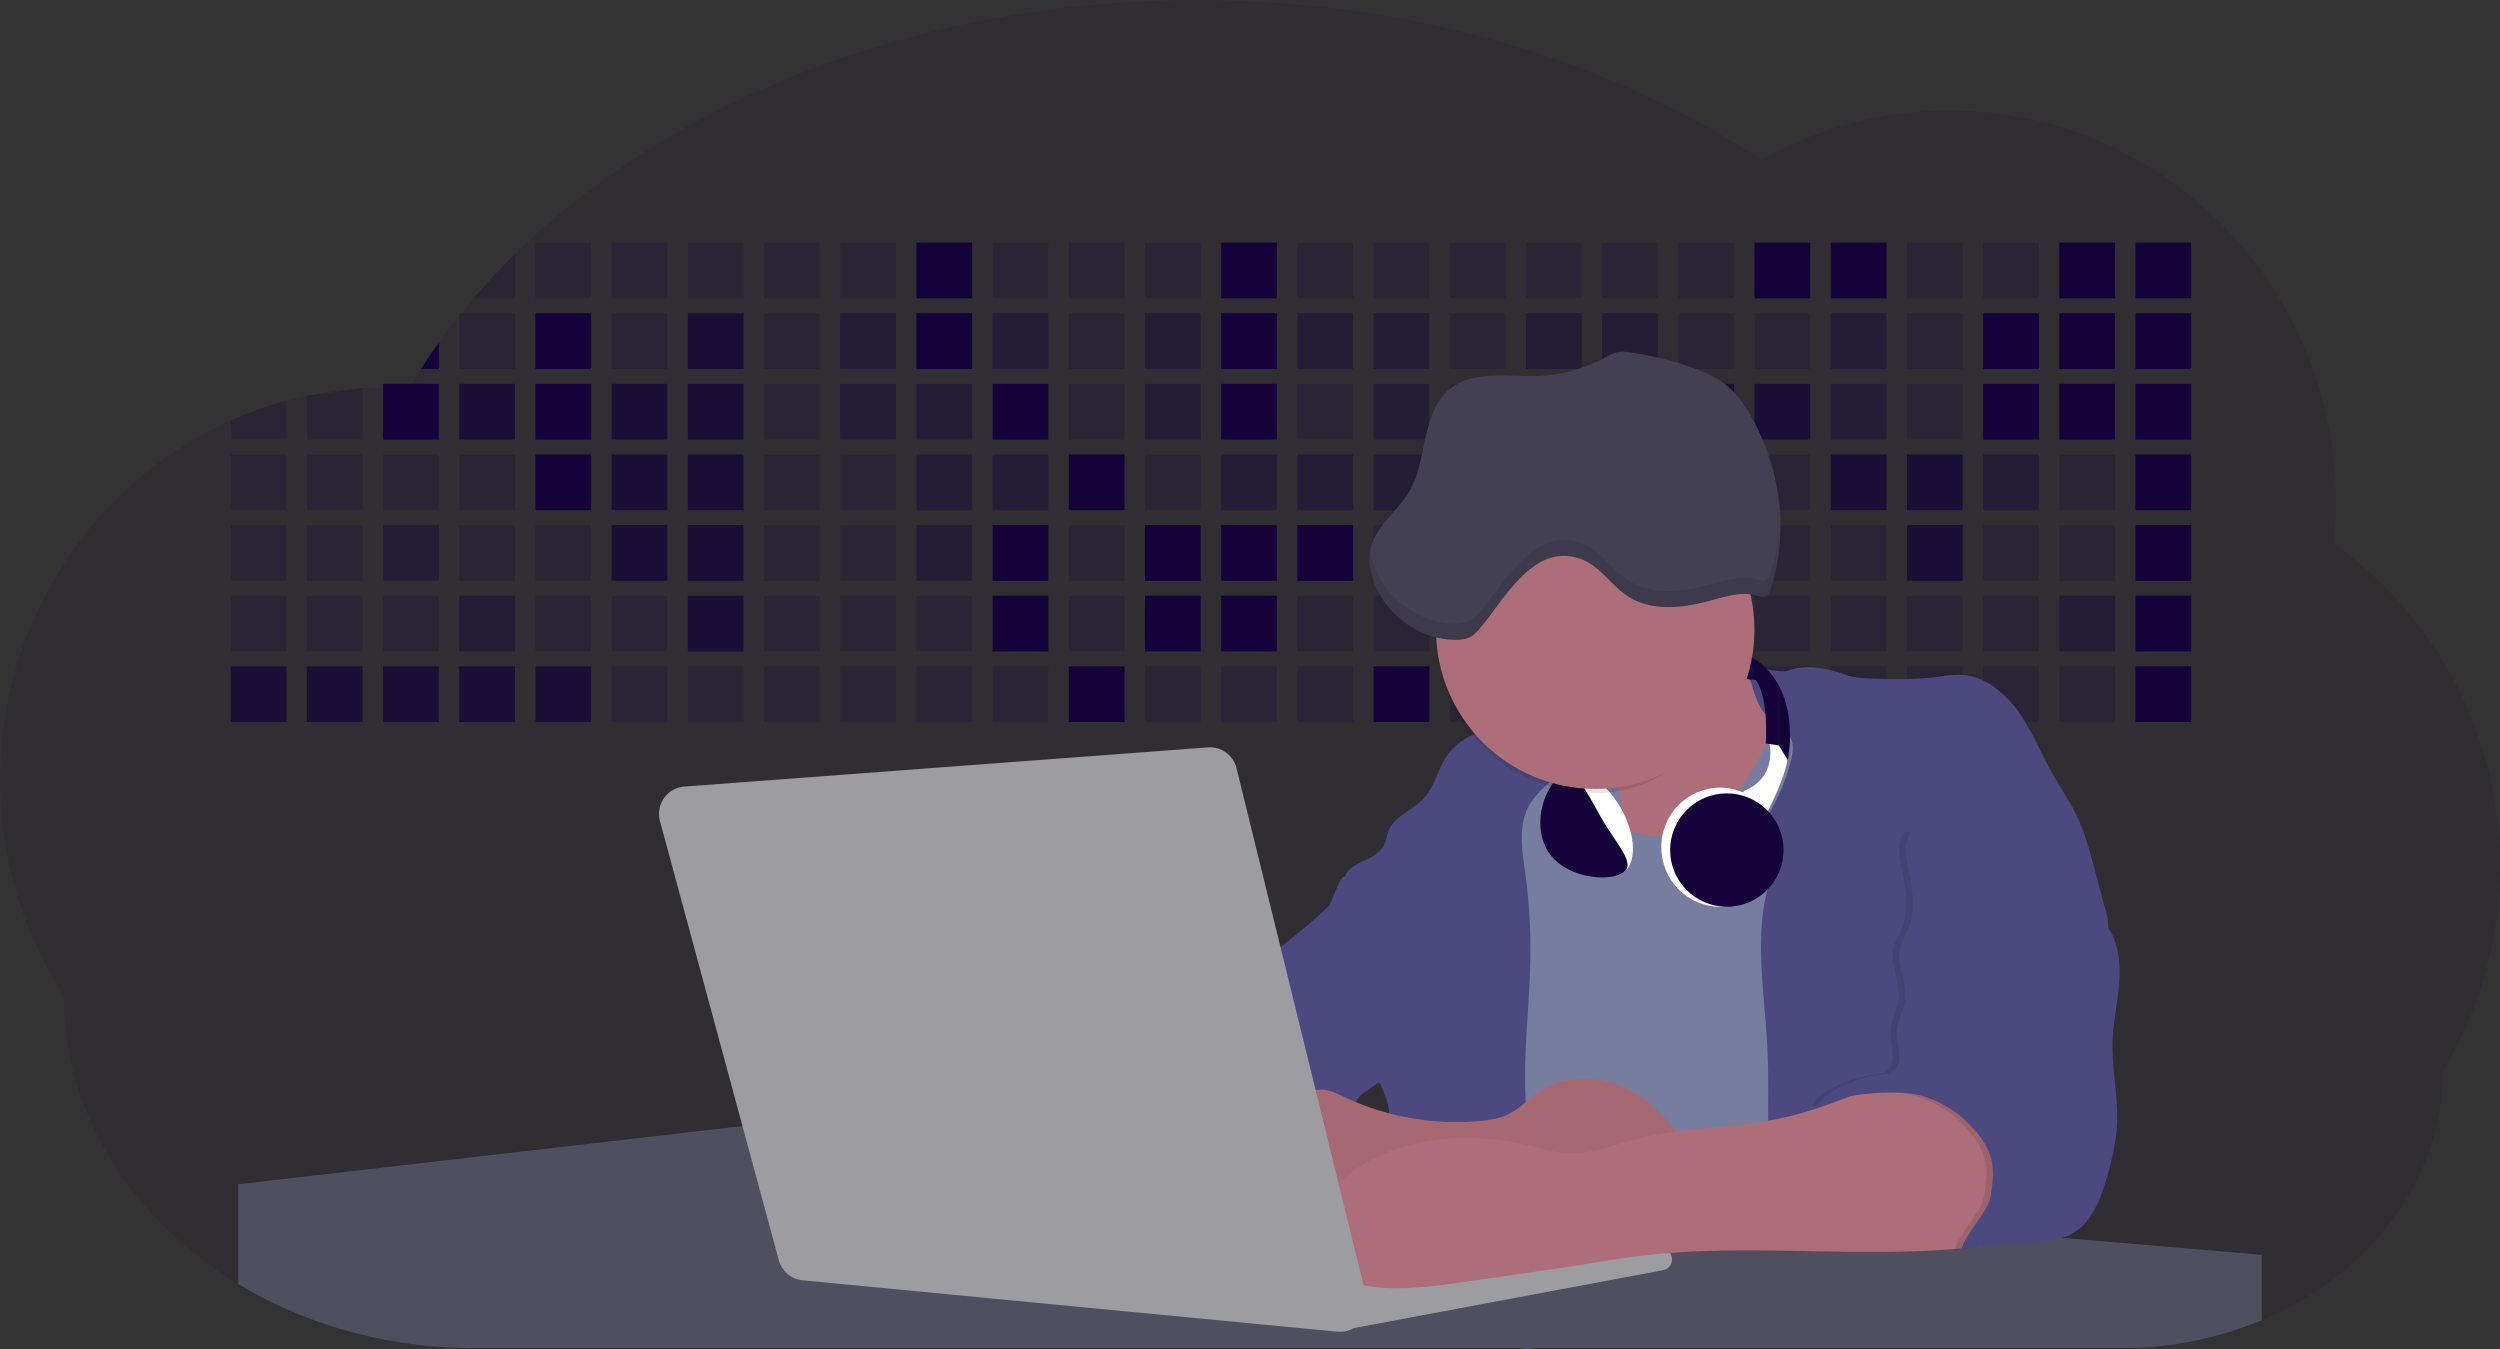 <svg id="aa7bae02-e79e-4d6b-a496-aba15f39787c" data-name="Layer 1" xmlns="http://www.w3.org/2000/svg" width="1144" height="617.32" viewBox="0 0 1144 617.32"><rect x="0" y="0" width="1144" height="617.32" fill="#333333" stroke="none"/><title>developer activity</title><path d="M1172,537.57a181.92,181.92,0,0,1-6.85,49.6,180.06,180.06,0,0,1-19.27,44.28c0,50.1-33.82,93.4-82.91,114a167.3,167.3,0,0,1-64.73,12.8H245.17c-40.25,0-77.55-10.86-108.14-29.36A185.76,185.76,0,0,1,112.2,711c-34-29.22-55.08-69.6-55.08-114.2A180.5,180.5,0,0,1,28,498.08c0-73.36,43.39-136.44,105.55-164.29a174.52,174.52,0,0,1,25.51-9.12q4.63-1.26,9.36-2.26a175.39,175.39,0,0,1,25.51-3.5q4.65-.29,9.35-.33H205c3.46,0,6.89.12,10.3.32l1.12-1.9q2.06-3.44,4.22-6.81,3.9-6.14,8.18-12.1,4.48-6.29,9.35-12.38l.83-1q2.76-3.44,5.64-6.8,9-10.49,19-20.35c72.11-70.68,185.08-116.18,312.08-116.18,98.82,0,189.15,27.55,258.34,73.07A174.18,174.18,0,0,1,920,191.86c97.74,0,177,80.37,177,179.51a184.9,184.9,0,0,1-1,18.78A180,180,0,0,1,1172,537.57Z" transform="translate(-28 -141.34)" fill="#15023a" opacity="0.1"/><path d="M263.66,257.52v20.35h-19Q253.59,267.39,263.66,257.52Z" transform="translate(-28 -141.34)" fill="#15023a" opacity="0.2"/><rect x="245.02" y="111.02" width="25.51" height="25.51" fill="#15023a" opacity="0.2"/><rect x="279.88" y="111.02" width="25.51" height="25.51" fill="#15023a" opacity="0.2"/><rect x="314.75" y="111.02" width="25.51" height="25.51" fill="#15023a" opacity="0.2"/><rect x="349.61" y="111.02" width="25.51" height="25.51" fill="#15023a" opacity="0.2"/><rect x="384.48" y="111.02" width="25.51" height="25.51" fill="#15023a" opacity="0.2"/><rect x="419.35" y="111.02" width="25.51" height="25.51" fill="#15023a"/><rect x="454.21" y="111.02" width="25.51" height="25.51" fill="#15023a" opacity="0.2"/><rect x="489.08" y="111.02" width="25.51" height="25.51" fill="#15023a" opacity="0.2"/><rect x="523.94" y="111.02" width="25.51" height="25.51" fill="#15023a" opacity="0.2"/><rect x="558.81" y="111.02" width="25.51" height="25.51" fill="#15023a"/><rect x="593.68" y="111.02" width="25.51" height="25.51" fill="#15023a" opacity="0.2"/><rect x="628.54" y="111.02" width="25.51" height="25.51" fill="#15023a" opacity="0.2"/><rect x="663.41" y="111.02" width="25.51" height="25.51" fill="#15023a" opacity="0.2"/><rect x="698.28" y="111.02" width="25.51" height="25.51" fill="#15023a" opacity="0.2"/><rect x="733.14" y="111.02" width="25.51" height="25.51" fill="#15023a" opacity="0.2"/><rect x="768.01" y="111.02" width="25.51" height="25.51" fill="#15023a" opacity="0.2"/><rect x="802.87" y="111.02" width="25.51" height="25.51" fill="#15023a"/><rect x="837.74" y="111.02" width="25.51" height="25.51" fill="#15023a"/><rect x="872.61" y="111.02" width="25.51" height="25.51" fill="#15023a" opacity="0.2"/><rect x="907.47" y="111.02" width="25.51" height="25.51" fill="#15023a" opacity="0.2"/><rect x="942.34" y="111.02" width="25.51" height="25.51" fill="#15023a"/><rect x="977.2" y="111.02" width="25.51" height="25.51" fill="#15023a"/><path d="M228.8,298.08v12.1h-8.18Q224.52,304,228.8,298.08Z" transform="translate(-28 -141.34)" fill="#15023a"/><rect x="210.15" y="143.33" width="25.51" height="25.51" fill="#15023a" opacity="0.2"/><rect x="245.02" y="143.33" width="25.51" height="25.51" fill="#15023a"/><rect x="279.88" y="143.33" width="25.51" height="25.51" fill="#15023a" opacity="0.2"/><rect x="314.75" y="143.33" width="25.51" height="25.51" fill="#15023a" opacity="0.7"/><rect x="349.61" y="143.33" width="25.51" height="25.51" fill="#15023a" opacity="0.2"/><rect x="384.48" y="143.33" width="25.51" height="25.51" fill="#15023a" opacity="0.4"/><rect x="419.35" y="143.33" width="25.51" height="25.51" fill="#15023a"/><rect x="454.21" y="143.33" width="25.51" height="25.51" fill="#15023a" opacity="0.4"/><rect x="489.08" y="143.33" width="25.51" height="25.51" fill="#15023a" opacity="0.2"/><rect x="523.94" y="143.33" width="25.51" height="25.51" fill="#15023a" opacity="0.4"/><rect x="558.81" y="143.33" width="25.51" height="25.51" fill="#15023a"/><rect x="593.68" y="143.33" width="25.51" height="25.51" fill="#15023a" opacity="0.4"/><rect x="628.54" y="143.33" width="25.51" height="25.51" fill="#15023a" opacity="0.4"/><rect x="663.41" y="143.33" width="25.51" height="25.51" fill="#15023a" opacity="0.2"/><rect x="698.28" y="143.33" width="25.51" height="25.51" fill="#15023a" opacity="0.4"/><rect x="733.14" y="143.33" width="25.51" height="25.51" fill="#15023a" opacity="0.4"/><rect x="768.01" y="143.33" width="25.51" height="25.51" fill="#15023a" opacity="0.2"/><rect x="802.87" y="143.33" width="25.51" height="25.51" fill="#15023a" opacity="0.2"/><rect x="837.74" y="143.33" width="25.51" height="25.51" fill="#15023a" opacity="0.4"/><rect x="872.61" y="143.33" width="25.51" height="25.51" fill="#15023a" opacity="0.2"/><rect x="907.47" y="143.33" width="25.51" height="25.51" fill="#15023a"/><rect x="942.34" y="143.33" width="25.51" height="25.51" fill="#15023a"/><rect x="977.2" y="143.33" width="25.51" height="25.51" fill="#15023a"/><path d="M159.06,324.67V342.5H133.55v-8.71A174.52,174.52,0,0,1,159.06,324.67Z" transform="translate(-28 -141.34)" fill="#15023a" opacity="0.2"/><polygon points="165.93 177.57 165.93 201.16 140.42 201.16 140.42 181.07 165.93 177.57" fill="#15023a" opacity="0.2"/><rect x="175.28" y="175.65" width="25.51" height="25.51" fill="#15023a"/><rect x="210.15" y="175.65" width="25.51" height="25.51" fill="#15023a" opacity="0.7"/><rect x="245.02" y="175.65" width="25.51" height="25.51" fill="#15023a"/><rect x="279.88" y="175.65" width="25.51" height="25.51" fill="#15023a" opacity="0.7"/><rect x="314.75" y="175.65" width="25.51" height="25.51" fill="#15023a" opacity="0.7"/><rect x="349.61" y="175.65" width="25.51" height="25.51" fill="#15023a" opacity="0.2"/><rect x="384.48" y="175.65" width="25.51" height="25.51" fill="#15023a" opacity="0.4"/><rect x="419.35" y="175.65" width="25.51" height="25.51" fill="#15023a" opacity="0.4"/><rect x="454.21" y="175.65" width="25.51" height="25.51" fill="#15023a"/><rect x="489.08" y="175.65" width="25.51" height="25.51" fill="#15023a" opacity="0.2"/><rect x="523.94" y="175.65" width="25.51" height="25.51" fill="#15023a" opacity="0.4"/><rect x="558.81" y="175.65" width="25.51" height="25.51" fill="#15023a"/><rect x="593.68" y="175.65" width="25.51" height="25.51" fill="#15023a" opacity="0.2"/><rect x="628.54" y="175.65" width="25.51" height="25.51" fill="#15023a" opacity="0.4"/><rect x="663.41" y="175.65" width="25.51" height="25.51" fill="#15023a" opacity="0.2"/><rect x="698.28" y="175.65" width="25.51" height="25.51" fill="#15023a"/><rect x="733.14" y="175.65" width="25.51" height="25.51" fill="#15023a" opacity="0.2"/><rect x="768.01" y="175.65" width="25.51" height="25.51" fill="#15023a" opacity="0.7"/><rect x="802.87" y="175.65" width="25.51" height="25.51" fill="#15023a" opacity="0.7"/><rect x="837.74" y="175.65" width="25.51" height="25.51" fill="#15023a" opacity="0.4"/><rect x="872.61" y="175.65" width="25.51" height="25.51" fill="#15023a" opacity="0.2"/><rect x="907.47" y="175.65" width="25.51" height="25.51" fill="#15023a"/><rect x="942.34" y="175.65" width="25.51" height="25.51" fill="#15023a"/><rect x="977.2" y="175.65" width="25.51" height="25.51" fill="#15023a"/><rect x="105.55" y="207.96" width="25.51" height="25.51" fill="#15023a" opacity="0.2"/><rect x="140.42" y="207.96" width="25.51" height="25.51" fill="#15023a" opacity="0.2"/><rect x="175.28" y="207.96" width="25.51" height="25.51" fill="#15023a" opacity="0.2"/><rect x="210.15" y="207.96" width="25.51" height="25.51" fill="#15023a" opacity="0.2"/><rect x="245.02" y="207.96" width="25.51" height="25.51" fill="#15023a"/><rect x="279.88" y="207.96" width="25.51" height="25.51" fill="#15023a" opacity="0.7"/><rect x="314.75" y="207.96" width="25.51" height="25.51" fill="#15023a" opacity="0.7"/><rect x="349.61" y="207.96" width="25.51" height="25.51" fill="#15023a" opacity="0.2"/><rect x="384.48" y="207.96" width="25.51" height="25.51" fill="#15023a" opacity="0.2"/><rect x="419.35" y="207.96" width="25.51" height="25.51" fill="#15023a" opacity="0.4"/><rect x="454.21" y="207.96" width="25.51" height="25.51" fill="#15023a" opacity="0.4"/><rect x="489.08" y="207.96" width="25.51" height="25.51" fill="#15023a"/><rect x="523.94" y="207.96" width="25.51" height="25.51" fill="#15023a" opacity="0.2"/><rect x="558.81" y="207.96" width="25.51" height="25.51" fill="#15023a" opacity="0.4"/><rect x="593.68" y="207.96" width="25.51" height="25.51" fill="#15023a" opacity="0.4"/><rect x="628.54" y="207.96" width="25.51" height="25.51" fill="#15023a" opacity="0.4"/><rect x="663.41" y="207.96" width="25.51" height="25.51" fill="#15023a" opacity="0.4"/><rect x="698.28" y="207.96" width="25.51" height="25.51" fill="#15023a" opacity="0.2"/><rect x="733.14" y="207.96" width="25.51" height="25.51" fill="#15023a" opacity="0.2"/><rect x="768.01" y="207.96" width="25.51" height="25.51" fill="#15023a" opacity="0.2"/><rect x="802.87" y="207.96" width="25.51" height="25.51" fill="#15023a" opacity="0.2"/><rect x="837.74" y="207.96" width="25.51" height="25.51" fill="#15023a" opacity="0.7"/><rect x="872.61" y="207.96" width="25.51" height="25.51" fill="#15023a" opacity="0.7"/><rect x="907.47" y="207.96" width="25.51" height="25.51" fill="#15023a" opacity="0.4"/><rect x="942.34" y="207.96" width="25.51" height="25.51" fill="#15023a" opacity="0.2"/><rect x="977.2" y="207.96" width="25.51" height="25.51" fill="#15023a"/><rect x="105.55" y="240.28" width="25.51" height="25.51" fill="#15023a" opacity="0.2"/><rect x="140.42" y="240.28" width="25.51" height="25.51" fill="#15023a" opacity="0.2"/><rect x="175.28" y="240.28" width="25.51" height="25.51" fill="#15023a" opacity="0.4"/><rect x="210.15" y="240.28" width="25.51" height="25.51" fill="#15023a" opacity="0.2"/><rect x="245.02" y="240.28" width="25.51" height="25.51" fill="#15023a" opacity="0.2"/><rect x="279.88" y="240.28" width="25.51" height="25.51" fill="#15023a" opacity="0.7"/><rect x="314.75" y="240.28" width="25.51" height="25.51" fill="#15023a" opacity="0.7"/><rect x="349.61" y="240.28" width="25.51" height="25.51" fill="#15023a" opacity="0.2"/><rect x="384.48" y="240.28" width="25.51" height="25.51" fill="#15023a" opacity="0.2"/><rect x="419.35" y="240.28" width="25.51" height="25.51" fill="#15023a" opacity="0.4"/><rect x="454.21" y="240.28" width="25.51" height="25.51" fill="#15023a"/><rect x="489.08" y="240.28" width="25.51" height="25.51" fill="#15023a" opacity="0.2"/><rect x="523.94" y="240.28" width="25.51" height="25.51" fill="#15023a"/><rect x="558.81" y="240.28" width="25.51" height="25.51" fill="#15023a"/><rect x="593.68" y="240.28" width="25.51" height="25.51" fill="#15023a"/><rect x="628.54" y="240.28" width="25.51" height="25.51" fill="#15023a" opacity="0.2"/><rect x="663.41" y="240.28" width="25.51" height="25.51" fill="#15023a"/><rect x="698.28" y="240.28" width="25.51" height="25.51" fill="#15023a" opacity="0.2"/><rect x="733.14" y="240.28" width="25.51" height="25.51" fill="#15023a" opacity="0.2"/><rect x="768.01" y="240.28" width="25.51" height="25.51" fill="#15023a" opacity="0.2"/><rect x="802.87" y="240.28" width="25.51" height="25.51" fill="#15023a" opacity="0.2"/><rect x="837.74" y="240.28" width="25.51" height="25.51" fill="#15023a" opacity="0.2"/><rect x="872.61" y="240.28" width="25.51" height="25.51" fill="#15023a" opacity="0.7"/><rect x="907.47" y="240.28" width="25.51" height="25.51" fill="#15023a" opacity="0.2"/><rect x="942.34" y="240.28" width="25.51" height="25.51" fill="#15023a" opacity="0.2"/><rect x="977.2" y="240.28" width="25.51" height="25.51" fill="#15023a"/><rect x="105.55" y="272.59" width="25.51" height="25.51" fill="#15023a" opacity="0.2"/><rect x="140.42" y="272.59" width="25.51" height="25.51" fill="#15023a" opacity="0.2"/><rect x="175.28" y="272.59" width="25.51" height="25.51" fill="#15023a" opacity="0.2"/><rect x="210.15" y="272.59" width="25.51" height="25.51" fill="#15023a" opacity="0.4"/><rect x="245.02" y="272.59" width="25.51" height="25.51" fill="#15023a" opacity="0.2"/><rect x="279.88" y="272.59" width="25.51" height="25.51" fill="#15023a" opacity="0.2"/><rect x="314.75" y="272.59" width="25.51" height="25.51" fill="#15023a" opacity="0.7"/><rect x="349.61" y="272.59" width="25.51" height="25.51" fill="#15023a" opacity="0.2"/><rect x="384.48" y="272.59" width="25.51" height="25.51" fill="#15023a" opacity="0.2"/><rect x="419.35" y="272.59" width="25.51" height="25.51" fill="#15023a" opacity="0.2"/><rect x="454.21" y="272.59" width="25.51" height="25.51" fill="#15023a"/><rect x="489.08" y="272.59" width="25.51" height="25.51" fill="#15023a" opacity="0.2"/><rect x="523.94" y="272.59" width="25.51" height="25.51" fill="#15023a"/><rect x="558.81" y="272.59" width="25.51" height="25.51" fill="#15023a"/><rect x="593.68" y="272.59" width="25.51" height="25.51" fill="#15023a" opacity="0.2"/><rect x="628.54" y="272.59" width="25.51" height="25.51" fill="#15023a" opacity="0.2"/><rect x="663.41" y="272.59" width="25.51" height="25.51" fill="#15023a" opacity="0.2"/><rect x="698.28" y="272.59" width="25.51" height="25.51" fill="#15023a" opacity="0.2"/><rect x="733.14" y="272.59" width="25.51" height="25.51" fill="#15023a" opacity="0.2"/><rect x="768.01" y="272.59" width="25.51" height="25.51" fill="#15023a" opacity="0.2"/><rect x="802.87" y="272.59" width="25.51" height="25.51" fill="#15023a" opacity="0.2"/><rect x="837.74" y="272.59" width="25.51" height="25.51" fill="#15023a" opacity="0.2"/><rect x="872.61" y="272.59" width="25.51" height="25.51" fill="#15023a" opacity="0.2"/><rect x="907.47" y="272.59" width="25.51" height="25.51" fill="#15023a" opacity="0.2"/><rect x="942.34" y="272.59" width="25.51" height="25.51" fill="#15023a" opacity="0.4"/><rect x="977.2" y="272.59" width="25.51" height="25.51" fill="#15023a"/><rect x="105.55" y="304.91" width="25.51" height="25.51" fill="#15023a" opacity="0.7"/><rect x="140.42" y="304.91" width="25.51" height="25.51" fill="#15023a" opacity="0.7"/><rect x="175.28" y="304.91" width="25.51" height="25.51" fill="#15023a" opacity="0.7"/><rect x="210.15" y="304.91" width="25.51" height="25.51" fill="#15023a" opacity="0.7"/><rect x="245.02" y="304.91" width="25.51" height="25.51" fill="#15023a" opacity="0.7"/><rect x="279.88" y="304.91" width="25.51" height="25.51" fill="#15023a" opacity="0.2"/><rect x="314.75" y="304.91" width="25.51" height="25.51" fill="#15023a" opacity="0.2"/><rect x="349.61" y="304.91" width="25.51" height="25.51" fill="#15023a" opacity="0.2"/><rect x="384.48" y="304.91" width="25.51" height="25.51" fill="#15023a" opacity="0.2"/><rect x="419.35" y="304.91" width="25.51" height="25.51" fill="#15023a" opacity="0.2"/><rect x="454.21" y="304.91" width="25.51" height="25.51" fill="#15023a" opacity="0.2"/><rect x="489.08" y="304.91" width="25.51" height="25.51" fill="#15023a"/><rect x="523.94" y="304.91" width="25.51" height="25.51" fill="#15023a" opacity="0.2"/><rect x="558.81" y="304.91" width="25.51" height="25.51" fill="#15023a" opacity="0.2"/><rect x="593.68" y="304.91" width="25.51" height="25.51" fill="#15023a" opacity="0.2"/><rect x="628.54" y="304.91" width="25.51" height="25.51" fill="#15023a"/><rect x="663.41" y="304.91" width="25.51" height="25.51" fill="#15023a" opacity="0.2"/><rect x="698.28" y="304.91" width="25.51" height="25.51" fill="#15023a" opacity="0.2"/><rect x="733.14" y="304.91" width="25.51" height="25.51" fill="#15023a" opacity="0.2"/><rect x="768.01" y="304.91" width="25.51" height="25.51" fill="#15023a" opacity="0.2"/><rect x="802.87" y="304.91" width="25.51" height="25.51" fill="#15023a" opacity="0.2"/><rect x="837.74" y="304.91" width="25.51" height="25.51" fill="#15023a" opacity="0.2"/><rect x="872.61" y="304.91" width="25.51" height="25.51" fill="#15023a" opacity="0.2"/><rect x="907.47" y="304.91" width="25.51" height="25.51" fill="#15023a" opacity="0.2"/><rect x="942.34" y="304.91" width="25.51" height="25.51" fill="#15023a" opacity="0.2"/><rect x="977.2" y="304.91" width="25.51" height="25.51" fill="#15023a"/><circle cx="734.52" cy="363.89" r="34.87" fill="#767d9f"/><path d="M760.71,460.87q5.22,22.78,8.86,45.9c.73,4.58,1.38,9.41-.28,13.74-1.39,3.61-4.22,6.43-6.44,9.59s-3.9,7.21-2.55,10.83,5.29,5.6,9.05,6.62c10.76,2.9,22.23.79,32.94-2.35a53.29,53.29,0,0,0,13.81-5.72c4.54-2.88,8.26-6.88,11.68-11,15.61-18.93,25.83-41.65,35.45-64.23a39.12,39.12,0,0,1-33.11-13.34c-3.94-4.63-6.83-11.08-4.61-16.74-6.51,3.57-14.24,3.81-21.25,6.25a75.49,75.49,0,0,0-12.5,6.15q-7.18,4.15-14.28,8.46C772.07,458.29,767,461.19,760.71,460.87Z" transform="translate(-28 -141.34)" fill="#ae6e79"/><path d="M833.64,487.05c-6.11,11.89-14.06,23.32-25.41,30.4s-26.63,9-38,2c-5.6-3.42-9.84-8.62-14.73-13s-11-8.13-17.57-7.56c-7.24.63-12.91,6.28-17.76,11.69-7.36,8.22-14.47,16.79-19.68,26.52-10,18.7-12.37,40.56-11.93,61.76s3.51,42.29,3.58,63.49c.1,26.08-4.32,51.95-8.79,77.64,41.1-5.06,82.25,6,123.44,10.19,26.36,2.71,52.92,2.65,79.42,2.58,4.66,0,9.62-.12,13.5-2.7a18.2,18.2,0,0,0,5.59-6.64c3.66-6.75,5.13-14.45,6.15-22.06,2.59-19.22,2.67-38.68,2.74-58.08.18-47,.35-94.17-5.62-140.8-1.47-11.47-3.35-23-7.75-33.73s-11.58-20.6-21.62-26.35c-6.45-3.7-21.4-10.14-29-6.41C841.67,460.15,837.73,479.09,833.64,487.05Z" transform="translate(-28 -141.34)" fill="#767d9f"/><path d="M836.68,619.77c-1.55-29-7.86-59.95,5.57-85.69,3.3-6.32-8.54-14.21-4.88-20.33a92.08,92.08,0,0,0,10.06-23.93c.76-2.89,1.37-5.95.65-8.85-1.33-5.29-6.56-8.44-11-11.66-4.9-3.56-7.42-14.41-9-20.28s12.57,1.2,18.26-.89c7.9-2.89,17.94-1.07,25.82,1.86,4.4,1.62,9.18,1.76,13.87,1.88,9.11.24,18.25.47,27.29-.65,4.06-.51,8.13-1.28,12.21-1.05,10.41.59,19.46,7.71,25.62,16.13s10.08,18.23,15.13,27.35c4.21,7.6,9.23,14.78,12.82,22.69,3.18,7,5.19,14.52,7.18,22l5.13,19.19a25.58,25.58,0,0,1,1.26,8.51c-.26,3.07-1.62,5.93-3,8.66A164.12,164.12,0,0,1,971,603.2c-10.79,13.23-23.89,25.16-30.3,41-2.5,6.17-3.89,12.73-5.16,19.27a707.94,707.94,0,0,0-10.9,79.15,174.2,174.2,0,0,0-36.52-12.21,177.61,177.61,0,0,0-19-3c-5.59-.58-12.8.52-18.12-1-8.9-2.53-9.88-17.58-11.23-25.46-2.16-12.55-2.59-25.32-2.67-38C837,648.53,837.45,634.14,836.68,619.77Z" transform="translate(-28 -141.34)" fill="#4c4981"/><path d="M641.23,565.54c4.21,24,8.85,48.07,18,70.62-.23.22-.46.42-.69.62-.81.69-1.65,1.34-2.53,2-2.05,1.44-4.3,2.66-6,4.54a8,8,0,0,0-1.5,2.45,5.48,5.48,0,0,0,0,4.47c-4.77,2.11-10.31,1.46-15.66,1.26-4.61-.17-9.08,0-12.78,2.53-5.14,3.54-6.69,10.34-7.52,16.52q-.46,3.38-.79,6.77-.32,3.15-.52,6.32a188.61,188.61,0,0,0-.19,21q.08,1.92.21,3.84c-16.34-.39-31.23-8.91-45.32-17.19-3.22-1.89-6.54-3.88-8.63-7A15.8,15.8,0,0,1,555,674c0-.51.09-1,.16-1.52a41.58,41.58,0,0,1,2.29-8.68,107.2,107.2,0,0,1,19.19-32.65c3.58-4.18,7.61-8.27,9.28-13.52.73-2.29,1-4.72,1.74-7,3.32-9.88,15.3-14.55,19.4-24.14,1-2.29,1.46-4.8,2.7-7a17.63,17.63,0,0,1,4.25-4.75c.73-.61,1.49-1.2,2.24-1.79q10.54-8.26,20.31-17.45,1.82-1.71,3.6-3.46A59.48,59.48,0,0,0,641.23,565.54Z" transform="translate(-28 -141.34)" fill="#4c4981"/><path d="M742,494.56c-1.44,1.52-3,2.95-4.53,4.37l-.41.37-1.62,1.5a39,39,0,0,0-7.55,8.79l-.17.28c-5.1,9.13-3.21,20.37-1.79,30.74a261.55,261.55,0,0,1,2.37,39c-.26,18-2.38,35.88-2.42,53.86,0,4.08.09,8.15.27,12.23.29,6.63.79,13.25,1.39,19.87.65,7.26,1.43,14.51,2.16,21.76.58,5.61,1.13,11.21,1.59,16.81.23,2.9.45,5.79.63,8.69.21,3.4.38,6.81.48,10.21h0c.07,2.16.11,4.31.11,6.47,0,1.23,0,2.45,0,3.67q0,3.51-.19,7-.2,4.49-.61,9c-.31,3.27-.86,6.84-3.16,9.14-.14.14-.29.27-.44.4l-3.24-.4a332.72,332.72,0,0,0-67.3-1.2c.49-3.38.94-6.75,1.38-10.14.2-1.6.4-3.21.59-4.82q.33-2.76.63-5.52c.23-2,.44-4,.64-6q.78-7.73,1.37-15.47.87-11.29,1.32-22.62.22-5.41.34-10.83.17-6.72.16-13.45,0-6.54-.11-13.1c0-1.44-.06-2.88-.18-4.31a27.35,27.35,0,0,0-.53-3.83,49.87,49.87,0,0,0-3-8.48c-.22-.52-.43-1-.64-1.55-.12-.27-.23-.55-.34-.82,5.76-5.13,9.86-12,13.8-18.76,6.39-10.89,12.93-22.26,14-34.84s-5.18-26.71-17.2-30.55c-3.27-1-6.73-1.28-10.1-1.87-3.18-.56-9.81-1.83-13.49-4.11q-3,3.08-6,6.05a22.15,22.15,0,0,1,2.17-8.71l1.42.07a2.71,2.71,0,0,1-.16-1c0-1.07.74-2.28,2.32-3.62,4.71-4,12.12-4.89,15.09-10.3,1.24-2.25,1.45-4.93,2.45-7.29,2.87-6.73,11.11-9.21,16.07-14.59s6.2-13,10.21-19a28.62,28.62,0,0,1,12-10c.4-.19.81-.38,1.22-.55,8.3-3.55,18.16-4.36,26.76-4.34,3.34,0,12,.1,16.24,1.79a5.32,5.32,0,0,1,1.85,1.13C752.37,480.61,745.34,491,742,494.56Z" transform="translate(-28 -141.34)" fill="#4c4981"/><path d="M642.72,542.69a60.88,60.88,0,0,1,46.74,4.87c7.2,4,13.66,9.58,17.62,16.78,5.95,10.8,5.69,23.82,5.27,36.15-.21,6.17-.48,12.56-3.2,18.1C706,625,700.06,629.4,694,633a42.24,42.24,0,0,1-12.32,5.33c-6.72,1.46-13.7.22-20.47-1-7.36-1.36-15.26-3-20.37-8.48-3-3.18-4.64-7.31-6.26-11.35q-3.49-8.75-7-17.48c-4.05-10.11-5.42-18.52-.07-28.37,2.43-4.49,5.4-8.69,7.8-13.21C636.51,556.14,640.81,543.28,642.72,542.69Z" transform="translate(-28 -141.34)" fill="#4c4981"/><path d="M1063,715.56v29.9a167.3,167.3,0,0,1-64.73,12.8H728.58c-.14.14-.29.27-.44.4l-3.24-.4H245.17c-40.25,0-77.55-10.86-108.14-29.36V683.25l230.72-26.63.18,0L502.29,668l34.77,3,18.06,1.53,37.38,3.17,19.23,1.63,28,2.38,3.94.33,20.18,1.71L691.23,684l38.5,3.26,64.18,5.45,45.15,3.83,74.14,6.29,14.1,1.19,1.52.13,1.32.11,18.62,1.58,20.44,1.74,2.37.2Z" transform="translate(-28 -141.34)" fill="#504f60"/><polygon points="764 573.12 474.86 523.77 463.65 580.46 596.19 596.33 637 601.44 749.26 579.33 764 573.12" fill="#9c9ca1"/><path d="M642.33,739.94l144.86-27.23a5,5,0,0,1,5.94,4.93h0a5,5,0,0,1-4.09,4.93L647.57,749.06Z" transform="translate(-28 -141.34)" fill="#9c9ca1"/><path d="M705.17,654.31c4.51-.42,9.08-1.13,13.14-3.13,5-2.49,8.89-6.78,13.52-9.94,10.18-7,23.8-7.94,35.47-3.92s21.41,12.63,28.23,22.91c4.53,6.85,7.93,15.59,4.73,23.15a30.51,30.51,0,0,1-4.12,6.44l-8.34,10.9a29,29,0,0,1-5.66,6.09c-3.12,2.27-7,3.2-10.82,3.76-10.15,1.48-20.48.64-30.71,1.32-17.57,1.17-34.73,6.83-52.34,6.64-10.12-.11-20.11-2.15-30-4.19l-43.77-9c-7.62-1.56-16.23-3.84-19.82-10.75-1.61-3.11-1.91-6.71-2.1-10.21-.52-9.64,0-20.36,6.68-27.31,6.28-6.52,16.21-8.58,23.71-13.4,9.18-5.91,12.21-4,21.89.44A120,120,0,0,0,705.17,654.31Z" transform="translate(-28 -141.34)" fill="#ae6e79"/><path d="M705.17,654.31c4.51-.42,9.08-1.13,13.14-3.13,5-2.49,8.89-6.78,13.52-9.94,10.18-7,23.8-7.94,35.47-3.92s21.41,12.63,28.23,22.91c4.53,6.85,7.93,15.59,4.73,23.15a30.51,30.51,0,0,1-4.12,6.44l-8.34,10.9a29,29,0,0,1-5.66,6.09c-3.12,2.27-7,3.2-10.82,3.76-10.15,1.48-20.48.64-30.71,1.32-17.57,1.17-34.73,6.83-52.34,6.64-10.12-.11-20.11-2.15-30-4.19l-43.77-9c-7.62-1.56-16.23-3.84-19.82-10.75-1.61-3.11-1.91-6.71-2.1-10.21-.52-9.64,0-20.36,6.68-27.31,6.28-6.52,16.21-8.58,23.71-13.4,9.18-5.91,12.21-4,21.89.44A120,120,0,0,0,705.17,654.31Z" transform="translate(-28 -141.34)" opacity="0.05"/><path d="M880.94,640.6c-12.28,4.75-24.63,9.52-37.49,12.35-21.56,4.75-44.12,4-65.51,9.43-11.3,2.88-22.53,7.52-34.14,6.58-5.19-.42-10.2-2-15.25-3.2-28.37-7-60.62-4.73-83.66,13.27-7.88,6.15-14.33,13.82-20.18,22a14.7,14.7,0,0,0,5.91,21.88A86.62,86.62,0,0,0,659,730.48c13.13,1.16,26.32-.7,39.38-2.56,19.38-2.75,38.77-5.51,58.1-8.6,6.94-1.11,13.88-2.26,20.86-3.14,50.23-6.35,101.37,1.37,151.73-3.93,5.09-.54,10.27-1.24,14.9-3.41,11.72-5.5,17.52-20,15.1-32.74s-11.76-23.33-23-29.83c-9.42-5.47-19.58-7.68-30.07-10C896.26,634,890.32,637,880.94,640.6Z" transform="translate(-28 -141.34)" fill="#ae6e79"/><path d="M988.67,564.44c5.54,7.26,6.72,17,6.12,26.09s-2.76,18.08-3.08,27.21c-.44,12.52,2.58,25,2.07,37.48-.36,8.73-2.43,17.29-4.88,25.67-2.89,9.89-7.07,20.52-16.2,25.27-12.12,6.31-37.54,2.76-50.29,7.7,1.16-7.23,12.28-17.7,13.44-24.93.8-5,1.61-10.14.75-15.15-1.1-6.39-4.85-12.06-9.3-16.78-7.08-7.51-16.32-13.16-26.47-15s-35-.33-43.12,6.08c-1-6.62,17.6-13,24.14-14.43,3.26-.73,7-.32,9.61-2.39,5-3.92,1.37-11.73,1.61-18,.19-5,3.11-9.58,3.7-14.58,1-8-4.22-16.15-2.17-24,.76-2.9,2.45-5.45,3.62-8.21,3.56-8.45,2-18.09.1-27.07-1.18-5.64-2.33-12,.81-16.81,2.91-4.49,11.17,11.5,16.46,10.76,17.47-2.45,33.28-15.4,47.39-4.8,7.19,5.4,8.13,11,11,18.71C976.77,554.6,984,558.36,988.67,564.44Z" transform="translate(-28 -141.34)" opacity="0.1"/><path d="M991.67,564.44c5.54,7.26,6.72,17,6.12,26.09s-2.76,18.08-3.08,27.21c-.44,12.52,2.58,25,2.07,37.48-.36,8.73-2.43,17.29-4.88,25.67-2.89,9.89-7.07,20.52-16.2,25.27-12.12,6.31-37.54,2.76-50.29,7.7,1.16-7.23,12.28-17.7,13.44-24.93.8-5,1.61-10.14.75-15.15-1.1-6.39-4.85-12.06-9.3-16.78-7.08-7.51-16.32-13.16-26.47-15s-35-.33-43.12,6.08c-1-6.62,17.6-13,24.14-14.43,3.26-.73,7-.32,9.61-2.39,5-3.92,1.37-11.73,1.61-18,.19-5,3.11-9.58,3.7-14.58,1-8-4.22-16.15-2.17-24,.76-2.9,2.45-5.45,3.62-8.21,3.56-8.45,2-18.09.1-27.07-1.18-5.64-2.33-12,.81-16.81,2.91-4.49,8.6-6.19,13.89-6.94a68.42,68.42,0,0,1,50,12.9c7.19,5.4,8.13,11,11,18.71C979.77,554.6,987,558.36,991.67,564.44Z" transform="translate(-28 -141.34)" fill="#4c4981"/><path d="M330,517.06,384.37,718a12.55,12.55,0,0,0,10.91,9.21L640,750.72a12.54,12.54,0,0,0,13.38-15.48L593.84,492.86a12.54,12.54,0,0,0-13.12-9.51L341.13,501.27A12.54,12.54,0,0,0,330,517.06Z" transform="translate(-28 -141.34)" fill="#9c9ca1"/><ellipse cx="787.11" cy="387.68" rx="26.9" ry="27.25" fill="#fff"/><path d="M837.2,479.31s5.67,16.86-11.06,23.95L824,507l10.48,10.34S847.4,493.77,846,485.4C846,485.4,844,476.9,837.2,479.31Z" transform="translate(-28 -141.34)" fill="#fff"/><circle cx="790.2" cy="388.99" r="25.94" fill="#15023a"/><path d="M846.13,489.23l-4.12-6.8-6-.85c1.28-22.39-4.53-29.06-4.53-29.06l-1.35-.13-5.88-.57-11.06-11.48v-3.26c15.54,1.85,24.13,9.23,28.77,17.88C850.16,470.14,846.13,489.23,846.13,489.23Z" transform="translate(-28 -141.34)" fill="#15023a"/><path d="M830.18,448.27v4.12l-5.88-.57-11.06-11.48S830.35,444.17,830.18,448.27Z" transform="translate(-28 -141.34)" stroke="#4c4981" stroke-miterlimit="10" opacity="0.1"/><path d="M846.13,489.23l-4.12-6.8V455C850.16,470.14,846.13,489.23,846.13,489.23Z" transform="translate(-28 -141.34)" stroke="#4c4981" stroke-miterlimit="10" opacity="0.1"/><ellipse cx="757.11" cy="518.2" rx="14.43" ry="26.32" transform="translate(-185.67 306.64) rotate(-30)" fill="#fff"/><path d="M761,516c7.27,12.59,16.19,21,9.29,25s-27,2-34.27-10.6-.67-30,6.23-34S753.72,503.38,761,516Z" transform="translate(-28 -141.34)" fill="#15023a"/><path d="M825.73,425.3c0,40.23-27.53,79-67.76,79a72.85,72.85,0,0,1,0-145.7C798.2,358.64,825.73,385.06,825.73,425.3Z" transform="translate(-28 -141.34)" opacity="0.1"/><circle cx="729.97" cy="288.15" r="72.85" fill="#ae6e79"/><path d="M751.57,397.21c8.67,3.19,13.8,12.15,21.58,17.14,11,7,25.32,5.19,37.88,1.73,7-1.91,14.32-4.24,21.21-2.12a6,6,0,0,0,3.23.46c1.5-.43,2.24-2.09,2.73-3.57,8.52-25.4,4.69-54.17-8.17-77.67-3.32-6.06-7.3-11.92-12.78-16.13-4.32-3.31-9.4-5.48-14.52-7.33a145,145,0,0,0-28.88-7.13,17.94,17.94,0,0,0-5.27-.17c-2.41.39-4.57,1.69-6.72,2.85A68.78,68.78,0,0,1,732,313.38c-14,.53-30-2.77-40.79,6.21-13,10.77-9.76,31.78-18.19,46.4-5.58,9.67-16.34,16.69-18.11,27.7a25.57,25.57,0,0,0,.63,10.07c4.12,16.94,20.52,30.06,38,30.37a14.42,14.42,0,0,0,7.76-1.59,17.55,17.55,0,0,0,4.09-3.89C716.84,415.09,729.94,389.25,751.57,397.21Z" transform="translate(-28 -141.34)" fill="#444053"/><path d="M838.2,403.48c-.49,1.48-1.23,3.14-2.73,3.57a6,6,0,0,1-3.23-.46c-6.89-2.12-14.25.21-21.2,2.12-12.57,3.46-26.92,5.31-37.88-1.73-7.79-5-12.91-14-21.59-17.14-21.63-8-34.73,17.88-46.21,31.44a17.55,17.55,0,0,1-4.09,3.89,14.42,14.42,0,0,1-7.76,1.59c-17.42-.31-33.83-13.43-38-30.37-.23-1-.43-2-.58-3,0,.09,0,.17-.05.26a25.57,25.57,0,0,0,.63,10.07c4.12,16.94,20.53,30.06,38,30.37a14.42,14.42,0,0,0,7.76-1.59,17.55,17.55,0,0,0,4.09-3.89c11.48-13.56,24.58-39.4,46.21-31.44,8.68,3.19,13.8,12.15,21.59,17.14,11,7,25.31,5.19,37.88,1.73,7-1.91,14.31-4.24,21.2-2.12a6,6,0,0,0,3.23.46c1.5-.43,2.24-2.09,2.73-3.57a90.29,90.29,0,0,0,4.48-32.26A88.8,88.8,0,0,1,838.2,403.48Z" transform="translate(-28 -141.34)" opacity="0.1"/></svg>